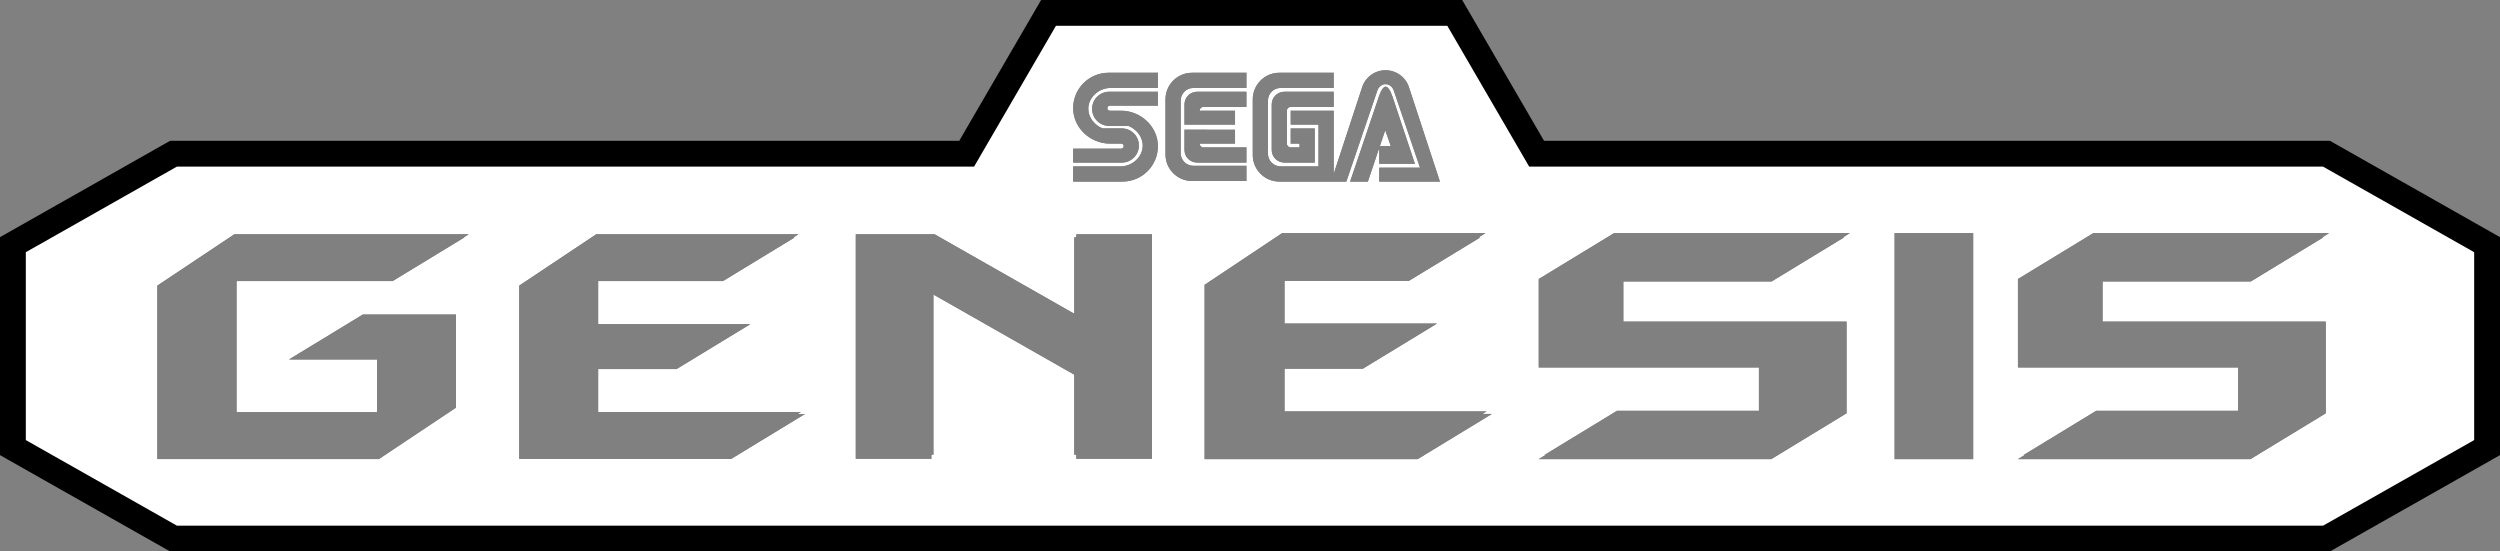 <?xml version="1.0" encoding="UTF-8" standalone="no"?>
<!-- Generator: Adobe Illustrator 16.0.3, SVG Export Plug-In . SVG Version: 6.00 Build 0)  -->

<svg
   version="1.1"
   id="Layer_1"
   x="0px"
   y="0px"
   width="580.928"
   height="128.146"
   viewBox="-1 -1 580.928 128.146"
   enable-background="new -1 -1 568.929 116.145"
   xml:space="preserve"
   sodipodi:docname="system (cópia).svg"
   inkscape:version="1.1.2 (0a00cf5339, 2022-02-04)"
   xmlns:inkscape="http://www.inkscape.org/namespaces/inkscape"
   xmlns:sodipodi="http://sodipodi.sourceforge.net/DTD/sodipodi-0.dtd"
   xmlns="http://www.w3.org/2000/svg"
   xmlns:svg="http://www.w3.org/2000/svg"><rect x="-1" y="-1" width="580.928" height="128.146" fill="#808080" stroke="none"/><defs
   id="defs234">
	
	
	
		<linearGradient
   id="linearGradient1061"
   gradientUnits="userSpaceOnUse"
   x1="308.144"
   y1="1410.964"
   x2="308.144"
   y2="1515.981"
   gradientTransform="translate(-24.425,-1406.4)">
		<stop
   offset="0"
   style="stop-color:#D9DDE9"
   id="stop1055" />
		<stop
   offset="0.39"
   style="stop-color:#777489"
   id="stop1057" />
		<stop
   offset="0.98"
   style="stop-color:#D9DDE9"
   id="stop1059" />
	</linearGradient>
	
	
	
	
	
	
	
	
	

		
			<linearGradient
   id="linearGradient1141"
   gradientUnits="userSpaceOnUse"
   x1="300.5"
   y1="1450.364"
   x2="350.308"
   y2="1500.173"
   gradientTransform="translate(-24.425,-1406.4)">
			<stop
   offset="0"
   style="stop-color:#D9DDE9"
   id="stop1135" />
			<stop
   offset="0.39"
   style="stop-color:#777489"
   id="stop1137" />
			<stop
   offset="0.98"
   style="stop-color:#D9DDE9"
   id="stop1139" />
		</linearGradient>
		
		
			<linearGradient
   id="linearGradient1163"
   gradientUnits="userSpaceOnUse"
   x1="301.62"
   y1="1451.46"
   x2="349.578"
   y2="1499.419"
   gradientTransform="translate(-24.425,-1406.4)">
			<stop
   offset="0"
   style="stop-color:#000000"
   id="stop1145" />
			<stop
   offset="0.11"
   style="stop-color:#181C4E"
   id="stop1147" />
			<stop
   offset="0.22"
   style="stop-color:#181818"
   id="stop1149" />
			<stop
   offset="0.34"
   style="stop-color:#181C4E"
   id="stop1151" />
			<stop
   offset="0.47"
   style="stop-color:#000000"
   id="stop1153" />
			<stop
   offset="0.59"
   style="stop-color:#181C4E"
   id="stop1155" />
			<stop
   offset="0.72"
   style="stop-color:#000000"
   id="stop1157" />
			<stop
   offset="0.84"
   style="stop-color:#181C4E"
   id="stop1159" />
			<stop
   offset="0.98"
   style="stop-color:#000000"
   id="stop1161" />
		</linearGradient>
		
	
		
			<linearGradient
   id="linearGradient1209"
   gradientUnits="userSpaceOnUse"
   x1="64.992"
   y1="1454.767"
   x2="113.868"
   y2="1503.642"
   gradientTransform="translate(-24.425,-1406.4)">
			<stop
   offset="0"
   style="stop-color:#D9DDE9"
   id="stop1203" />
			<stop
   offset="0.39"
   style="stop-color:#777489"
   id="stop1205" />
			<stop
   offset="0.98"
   style="stop-color:#D9DDE9"
   id="stop1207" />
		</linearGradient>
		
		
			<linearGradient
   id="linearGradient1231"
   gradientUnits="userSpaceOnUse"
   x1="65.687"
   y1="1455.464"
   x2="113.198"
   y2="1502.976"
   gradientTransform="translate(-24.425,-1406.4)">
			<stop
   offset="0"
   style="stop-color:#000000"
   id="stop1213" />
			<stop
   offset="0.11"
   style="stop-color:#181C4E"
   id="stop1215" />
			<stop
   offset="0.22"
   style="stop-color:#181818"
   id="stop1217" />
			<stop
   offset="0.34"
   style="stop-color:#181C4E"
   id="stop1219" />
			<stop
   offset="0.47"
   style="stop-color:#000000"
   id="stop1221" />
			<stop
   offset="0.59"
   style="stop-color:#181C4E"
   id="stop1223" />
			<stop
   offset="0.72"
   style="stop-color:#000000"
   id="stop1225" />
			<stop
   offset="0.84"
   style="stop-color:#181C4E"
   id="stop1227" />
			<stop
   offset="0.98"
   style="stop-color:#000000"
   id="stop1229" />
		</linearGradient>
		
	
		
			<linearGradient
   id="linearGradient1175"
   gradientUnits="userSpaceOnUse"
   x1="141.228"
   y1="1450.637"
   x2="190.761"
   y2="1500.169"
   gradientTransform="translate(-24.425,-1406.4)">
			<stop
   offset="0"
   style="stop-color:#D9DDE9"
   id="stop1169" />
			<stop
   offset="0.39"
   style="stop-color:#777489"
   id="stop1171" />
			<stop
   offset="0.98"
   style="stop-color:#D9DDE9"
   id="stop1173" />
		</linearGradient>
		
		
			<linearGradient
   id="linearGradient1197"
   gradientUnits="userSpaceOnUse"
   x1="142.081"
   y1="1451.468"
   x2="190.206"
   y2="1499.594"
   gradientTransform="translate(-24.425,-1406.4)">
			<stop
   offset="0"
   style="stop-color:#000000"
   id="stop1179" />
			<stop
   offset="0.11"
   style="stop-color:#181C4E"
   id="stop1181" />
			<stop
   offset="0.22"
   style="stop-color:#181818"
   id="stop1183" />
			<stop
   offset="0.34"
   style="stop-color:#181C4E"
   id="stop1185" />
			<stop
   offset="0.47"
   style="stop-color:#000000"
   id="stop1187" />
			<stop
   offset="0.59"
   style="stop-color:#181C4E"
   id="stop1189" />
			<stop
   offset="0.72"
   style="stop-color:#000000"
   id="stop1191" />
			<stop
   offset="0.84"
   style="stop-color:#181C4E"
   id="stop1193" />
			<stop
   offset="0.98"
   style="stop-color:#000000"
   id="stop1195" />
		</linearGradient>
		
	
		
			<linearGradient
   id="linearGradient1073"
   gradientUnits="userSpaceOnUse"
   x1="220.795"
   y1="1450.026"
   x2="270.307"
   y2="1499.537"
   gradientTransform="translate(-24.425,-1406.4)">
			<stop
   offset="0"
   style="stop-color:#D9DDE9"
   id="stop1067" />
			<stop
   offset="0.39"
   style="stop-color:#777489"
   id="stop1069" />
			<stop
   offset="0.98"
   style="stop-color:#D9DDE9"
   id="stop1071" />
		</linearGradient>
		
		
			<linearGradient
   id="linearGradient1095"
   gradientUnits="userSpaceOnUse"
   x1="221.69"
   y1="1450.804"
   x2="269.721"
   y2="1498.835"
   gradientTransform="translate(-24.425,-1406.4)">
			<stop
   offset="0"
   style="stop-color:#000000"
   id="stop1077" />
			<stop
   offset="0.11"
   style="stop-color:#181C4E"
   id="stop1079" />
			<stop
   offset="0.22"
   style="stop-color:#181818"
   id="stop1081" />
			<stop
   offset="0.34"
   style="stop-color:#181C4E"
   id="stop1083" />
			<stop
   offset="0.47"
   style="stop-color:#000000"
   id="stop1085" />
			<stop
   offset="0.59"
   style="stop-color:#181C4E"
   id="stop1087" />
			<stop
   offset="0.72"
   style="stop-color:#000000"
   id="stop1089" />
			<stop
   offset="0.84"
   style="stop-color:#181C4E"
   id="stop1091" />
			<stop
   offset="0.98"
   style="stop-color:#000000"
   id="stop1093" />
		</linearGradient>
		
	
		
		
			<linearGradient
   id="linearGradient1245"
   gradientUnits="userSpaceOnUse"
   x1="350.523"
   y1="-651.4"
   x2="422.816"
   y2="-651.4"
   gradientTransform="matrix(1,0,0,-1,0.035,-577.966)">
			<stop
   offset="0"
   style="stop-color:#D9DDE9"
   id="stop1239" />
			<stop
   offset="0.39"
   style="stop-color:#777489"
   id="stop1241" />
			<stop
   offset="0.98"
   style="stop-color:#D9DDE9"
   id="stop1243" />
		</linearGradient>
		
		
			<linearGradient
   id="linearGradient1267"
   gradientUnits="userSpaceOnUse"
   x1="381.426"
   y1="1450.132"
   x2="430.443"
   y2="1499.149"
   gradientTransform="translate(-24.425,-1406.4)">
			<stop
   offset="0"
   style="stop-color:#000000"
   id="stop1249" />
			<stop
   offset="0.11"
   style="stop-color:#181C4E"
   id="stop1251" />
			<stop
   offset="0.22"
   style="stop-color:#181818"
   id="stop1253" />
			<stop
   offset="0.34"
   style="stop-color:#181C4E"
   id="stop1255" />
			<stop
   offset="0.47"
   style="stop-color:#000000"
   id="stop1257" />
			<stop
   offset="0.59"
   style="stop-color:#181C4E"
   id="stop1259" />
			<stop
   offset="0.72"
   style="stop-color:#000000"
   id="stop1261" />
			<stop
   offset="0.84"
   style="stop-color:#181C4E"
   id="stop1263" />
			<stop
   offset="0.98"
   style="stop-color:#000000"
   id="stop1265" />
		</linearGradient>
		
	
		
			<linearGradient
   id="linearGradient1107"
   gradientUnits="userSpaceOnUse"
   x1="449.509"
   y1="1461.434"
   x2="499.751"
   y2="1514.88"
   gradientTransform="translate(-24.425,-1406.4)">
			<stop
   offset="0"
   style="stop-color:#D9DDE9"
   id="stop1101" />
			<stop
   offset="0.39"
   style="stop-color:#777489"
   id="stop1103" />
			<stop
   offset="0.98"
   style="stop-color:#D9DDE9"
   id="stop1105" />
		</linearGradient>
		
		
			<linearGradient
   id="linearGradient1129"
   gradientUnits="userSpaceOnUse"
   x1="450.21"
   y1="1462.18"
   x2="498.416"
   y2="1513.46"
   gradientTransform="translate(-24.425,-1406.4)">
			<stop
   offset="0"
   style="stop-color:#000000"
   id="stop1111" />
			<stop
   offset="0.11"
   style="stop-color:#181C4E"
   id="stop1113" />
			<stop
   offset="0.22"
   style="stop-color:#181818"
   id="stop1115" />
			<stop
   offset="0.34"
   style="stop-color:#181C4E"
   id="stop1117" />
			<stop
   offset="0.47"
   style="stop-color:#000000"
   id="stop1119" />
			<stop
   offset="0.59"
   style="stop-color:#181C4E"
   id="stop1121" />
			<stop
   offset="0.72"
   style="stop-color:#000000"
   id="stop1123" />
			<stop
   offset="0.84"
   style="stop-color:#181C4E"
   id="stop1125" />
			<stop
   offset="0.98"
   style="stop-color:#000000"
   id="stop1127" />
		</linearGradient>
		
	
		
		
			<linearGradient
   id="linearGradient1281"
   gradientUnits="userSpaceOnUse"
   x1="491.636"
   y1="1448.985"
   x2="542.546"
   y2="1499.895"
   gradientTransform="translate(-24.425,-1406.4)">
			<stop
   offset="0"
   style="stop-color:#D9DDE9"
   id="stop1275" />
			<stop
   offset="0.39"
   style="stop-color:#777489"
   id="stop1277" />
			<stop
   offset="0.98"
   style="stop-color:#D9DDE9"
   id="stop1279" />
		</linearGradient>
		
		
			<linearGradient
   id="linearGradient1303"
   gradientUnits="userSpaceOnUse"
   x1="492.782"
   y1="1450.132"
   x2="541.799"
   y2="1499.149"
   gradientTransform="translate(-24.425,-1406.4)">
			<stop
   offset="0"
   style="stop-color:#000000"
   id="stop1285" />
			<stop
   offset="0.11"
   style="stop-color:#181C4E"
   id="stop1287" />
			<stop
   offset="0.22"
   style="stop-color:#181818"
   id="stop1289" />
			<stop
   offset="0.34"
   style="stop-color:#181C4E"
   id="stop1291" />
			<stop
   offset="0.47"
   style="stop-color:#000000"
   id="stop1293" />
			<stop
   offset="0.59"
   style="stop-color:#181C4E"
   id="stop1295" />
			<stop
   offset="0.72"
   style="stop-color:#000000"
   id="stop1297" />
			<stop
   offset="0.84"
   style="stop-color:#181C4E"
   id="stop1299" />
			<stop
   offset="0.98"
   style="stop-color:#000000"
   id="stop1301" />
		</linearGradient>
		
	
	
	
	
		<linearGradient
   id="path14_1_"
   gradientUnits="userSpaceOnUse"
   x1="308.144"
   y1="1410.964"
   x2="308.144"
   y2="1515.981"
   gradientTransform="translate(-18.427,-1400.4)">
		<stop
   offset="0"
   style="stop-color:#D9DDE9"
   id="stop6" />
		<stop
   offset="0.39"
   style="stop-color:#777489"
   id="stop8" />
		<stop
   offset="0.98"
   style="stop-color:#D9DDE9"
   id="stop10" />
	</linearGradient>
	
	
	
	
	
	
	
	
	

		
			<linearGradient
   id="polygon121_2_"
   gradientUnits="userSpaceOnUse"
   x1="64.992"
   y1="1454.767"
   x2="113.868"
   y2="1503.642"
   gradientTransform="translate(-17.427,-1399.4)">
			<stop
   offset="0"
   style="stop-color:#D9DDE9"
   id="stop135" />
			<stop
   offset="0.39"
   style="stop-color:#777489"
   id="stop137" />
			<stop
   offset="0.98"
   style="stop-color:#D9DDE9"
   id="stop139" />
		</linearGradient>
		
		
			<linearGradient
   id="polygon121_3_"
   gradientUnits="userSpaceOnUse"
   x1="65.687"
   y1="1455.464"
   x2="113.198"
   y2="1502.976"
   gradientTransform="translate(-24.425,-1406.4)">
			<stop
   offset="0"
   style="stop-color:#000000"
   id="stop143" />
			<stop
   offset="0.11"
   style="stop-color:#181C4E"
   id="stop145" />
			<stop
   offset="0.22"
   style="stop-color:#181818"
   id="stop147" />
			<stop
   offset="0.34"
   style="stop-color:#181C4E"
   id="stop149" />
			<stop
   offset="0.47"
   style="stop-color:#000000"
   id="stop151" />
			<stop
   offset="0.59"
   style="stop-color:#181C4E"
   id="stop153" />
			<stop
   offset="0.72"
   style="stop-color:#000000"
   id="stop155" />
			<stop
   offset="0.84"
   style="stop-color:#181C4E"
   id="stop157" />
			<stop
   offset="0.98"
   style="stop-color:#000000"
   id="stop159" />
		</linearGradient>
		
	
		
			<linearGradient
   id="polygon100_2_"
   gradientUnits="userSpaceOnUse"
   x1="141.228"
   y1="1450.637"
   x2="190.761"
   y2="1500.169"
   gradientTransform="translate(-24.425,-1406.4)">
			<stop
   offset="0"
   style="stop-color:#D9DDE9"
   id="stop105" />
			<stop
   offset="0.39"
   style="stop-color:#777489"
   id="stop107" />
			<stop
   offset="0.98"
   style="stop-color:#D9DDE9"
   id="stop109" />
		</linearGradient>
		
		
			<linearGradient
   id="polygon100_3_"
   gradientUnits="userSpaceOnUse"
   x1="142.081"
   y1="1451.468"
   x2="190.206"
   y2="1499.594"
   gradientTransform="translate(-24.425,-1406.4)">
			<stop
   offset="0"
   style="stop-color:#000000"
   id="stop113" />
			<stop
   offset="0.11"
   style="stop-color:#181C4E"
   id="stop115" />
			<stop
   offset="0.22"
   style="stop-color:#181818"
   id="stop117" />
			<stop
   offset="0.34"
   style="stop-color:#181C4E"
   id="stop119" />
			<stop
   offset="0.47"
   style="stop-color:#000000"
   id="stop121" />
			<stop
   offset="0.59"
   style="stop-color:#181C4E"
   id="stop123" />
			<stop
   offset="0.72"
   style="stop-color:#000000"
   id="stop125" />
			<stop
   offset="0.84"
   style="stop-color:#181C4E"
   id="stop127" />
			<stop
   offset="0.98"
   style="stop-color:#000000"
   id="stop129" />
		</linearGradient>
		
	
		
			<linearGradient
   id="polygon37_2_"
   gradientUnits="userSpaceOnUse"
   x1="220.795"
   y1="1450.026"
   x2="270.307"
   y2="1499.537"
   gradientTransform="translate(-17.427,-1399.4)">
			<stop
   offset="0"
   style="stop-color:#D9DDE9"
   id="stop15" />
			<stop
   offset="0.39"
   style="stop-color:#777489"
   id="stop17" />
			<stop
   offset="0.98"
   style="stop-color:#D9DDE9"
   id="stop19" />
		</linearGradient>
		
		
			<linearGradient
   id="polygon37_3_"
   gradientUnits="userSpaceOnUse"
   x1="221.69"
   y1="1450.804"
   x2="269.721"
   y2="1498.835"
   gradientTransform="translate(-24.425,-1406.4)">
			<stop
   offset="0"
   style="stop-color:#000000"
   id="stop23" />
			<stop
   offset="0.11"
   style="stop-color:#181C4E"
   id="stop25" />
			<stop
   offset="0.22"
   style="stop-color:#181818"
   id="stop27" />
			<stop
   offset="0.34"
   style="stop-color:#181C4E"
   id="stop29" />
			<stop
   offset="0.47"
   style="stop-color:#000000"
   id="stop31" />
			<stop
   offset="0.59"
   style="stop-color:#181C4E"
   id="stop33" />
			<stop
   offset="0.72"
   style="stop-color:#000000"
   id="stop35" />
			<stop
   offset="0.84"
   style="stop-color:#181C4E"
   id="stop37" />
			<stop
   offset="0.98"
   style="stop-color:#000000"
   id="stop39" />
		</linearGradient>
		
	
		
			<linearGradient
   id="polygon79_2_"
   gradientUnits="userSpaceOnUse"
   x1="300.5"
   y1="1450.364"
   x2="350.308"
   y2="1500.173"
   gradientTransform="translate(-24.425,-1406.4)">
			<stop
   offset="0"
   style="stop-color:#D9DDE9"
   id="stop75" />
			<stop
   offset="0.39"
   style="stop-color:#777489"
   id="stop77" />
			<stop
   offset="0.98"
   style="stop-color:#D9DDE9"
   id="stop79" />
		</linearGradient>
		
		
			<linearGradient
   id="polygon79_3_"
   gradientUnits="userSpaceOnUse"
   x1="301.62"
   y1="1451.46"
   x2="349.578"
   y2="1499.419"
   gradientTransform="translate(-24.425,-1406.4)">
			<stop
   offset="0"
   style="stop-color:#000000"
   id="stop83" />
			<stop
   offset="0.11"
   style="stop-color:#181C4E"
   id="stop85" />
			<stop
   offset="0.22"
   style="stop-color:#181818"
   id="stop87" />
			<stop
   offset="0.34"
   style="stop-color:#181C4E"
   id="stop89" />
			<stop
   offset="0.47"
   style="stop-color:#000000"
   id="stop91" />
			<stop
   offset="0.59"
   style="stop-color:#181C4E"
   id="stop93" />
			<stop
   offset="0.72"
   style="stop-color:#000000"
   id="stop95" />
			<stop
   offset="0.84"
   style="stop-color:#181C4E"
   id="stop97" />
			<stop
   offset="0.98"
   style="stop-color:#000000"
   id="stop99" />
		</linearGradient>
		
	
		
		
			<linearGradient
   id="polygon142_2_"
   gradientUnits="userSpaceOnUse"
   x1="350.523"
   y1="-651.4"
   x2="422.816"
   y2="-651.4"
   gradientTransform="matrix(1,0,0,-1,0.035,-577.966)">
			<stop
   offset="0"
   style="stop-color:#D9DDE9"
   id="stop167" />
			<stop
   offset="0.39"
   style="stop-color:#777489"
   id="stop169" />
			<stop
   offset="0.98"
   style="stop-color:#D9DDE9"
   id="stop171" />
		</linearGradient>
		
		
			<linearGradient
   id="polygon142_3_"
   gradientUnits="userSpaceOnUse"
   x1="381.426"
   y1="1450.132"
   x2="430.443"
   y2="1499.149"
   gradientTransform="translate(-24.425,-1406.4)">
			<stop
   offset="0"
   style="stop-color:#000000"
   id="stop175" />
			<stop
   offset="0.11"
   style="stop-color:#181C4E"
   id="stop177" />
			<stop
   offset="0.22"
   style="stop-color:#181818"
   id="stop179" />
			<stop
   offset="0.34"
   style="stop-color:#181C4E"
   id="stop181" />
			<stop
   offset="0.47"
   style="stop-color:#000000"
   id="stop183" />
			<stop
   offset="0.59"
   style="stop-color:#181C4E"
   id="stop185" />
			<stop
   offset="0.72"
   style="stop-color:#000000"
   id="stop187" />
			<stop
   offset="0.84"
   style="stop-color:#181C4E"
   id="stop189" />
			<stop
   offset="0.98"
   style="stop-color:#000000"
   id="stop191" />
		</linearGradient>
		
	
		
			<linearGradient
   id="rect58_2_"
   gradientUnits="userSpaceOnUse"
   x1="449.509"
   y1="1461.434"
   x2="499.751"
   y2="1514.88"
   gradientTransform="translate(-18.427,-1400.4)">
			<stop
   offset="0"
   style="stop-color:#D9DDE9"
   id="stop45" />
			<stop
   offset="0.39"
   style="stop-color:#777489"
   id="stop47" />
			<stop
   offset="0.98"
   style="stop-color:#D9DDE9"
   id="stop49" />
		</linearGradient>
		
		
			<linearGradient
   id="rect58_3_"
   gradientUnits="userSpaceOnUse"
   x1="450.21"
   y1="1462.18"
   x2="498.416"
   y2="1513.46"
   gradientTransform="translate(-18.427,-1400.4)">
			<stop
   offset="0"
   style="stop-color:#000000"
   id="stop53" />
			<stop
   offset="0.11"
   style="stop-color:#181C4E"
   id="stop55" />
			<stop
   offset="0.22"
   style="stop-color:#181818"
   id="stop57" />
			<stop
   offset="0.34"
   style="stop-color:#181C4E"
   id="stop59" />
			<stop
   offset="0.47"
   style="stop-color:#000000"
   id="stop61" />
			<stop
   offset="0.59"
   style="stop-color:#181C4E"
   id="stop63" />
			<stop
   offset="0.72"
   style="stop-color:#000000"
   id="stop65" />
			<stop
   offset="0.84"
   style="stop-color:#181C4E"
   id="stop67" />
			<stop
   offset="0.98"
   style="stop-color:#000000"
   id="stop69" />
		</linearGradient>
		
	
		
		
			<linearGradient
   id="polygon163_2_"
   gradientUnits="userSpaceOnUse"
   x1="491.636"
   y1="1448.985"
   x2="542.546"
   y2="1499.895"
   gradientTransform="translate(-24.425,-1406.4)">
			<stop
   offset="0"
   style="stop-color:#D9DDE9"
   id="stop199" />
			<stop
   offset="0.39"
   style="stop-color:#777489"
   id="stop201" />
			<stop
   offset="0.98"
   style="stop-color:#D9DDE9"
   id="stop203" />
		</linearGradient>
		
		
			<linearGradient
   id="polygon163_3_"
   gradientUnits="userSpaceOnUse"
   x1="492.782"
   y1="1450.132"
   x2="541.799"
   y2="1499.149"
   gradientTransform="translate(-24.425,-1406.4)">
			<stop
   offset="0"
   style="stop-color:#000000"
   id="stop207" />
			<stop
   offset="0.11"
   style="stop-color:#181C4E"
   id="stop209" />
			<stop
   offset="0.22"
   style="stop-color:#181818"
   id="stop211" />
			<stop
   offset="0.34"
   style="stop-color:#181C4E"
   id="stop213" />
			<stop
   offset="0.47"
   style="stop-color:#000000"
   id="stop215" />
			<stop
   offset="0.59"
   style="stop-color:#181C4E"
   id="stop217" />
			<stop
   offset="0.72"
   style="stop-color:#000000"
   id="stop219" />
			<stop
   offset="0.84"
   style="stop-color:#181C4E"
   id="stop221" />
			<stop
   offset="0.98"
   style="stop-color:#000000"
   id="stop223" />
		</linearGradient>
		
	</defs><sodipodi:namedview
   id="namedview232"
   pagecolor="#999999"
   bordercolor="#666666"
   borderopacity="1.0"
   inkscape:pageshadow="2"
   inkscape:pageopacity="0"
   inkscape:pagecheckerboard="true"
   showgrid="false"
   fit-margin-top="0"
   fit-margin-left="0"
   fit-margin-right="0"
   fit-margin-bottom="0"
   inkscape:zoom="0.92034781"
   inkscape:cx="148.31349"
   inkscape:cy="-39.65892"
   inkscape:window-width="1920"
   inkscape:window-height="996"
   inkscape:window-x="0"
   inkscape:window-y="0"
   inkscape:window-maximized="1"
   inkscape:current-layer="Layer_1" />
<path
   id="polygon1051"
   style="fill:#000000"
   d="M 241.922 0 L 241.344 0.994 C 235.194 11.57 229.044 22.145 222.895 32.721 L 39.523 32.721 C 26.349 40.183 13.174 47.645 0 55.107 L 0 105.758 C 13.178 113.221 26.357 120.684 39.535 128.146 L 541.406 128.146 C 554.58 120.683 567.754 113.218 580.928 105.754 L 580.928 55.109 C 567.758 47.647 554.59 40.183 541.42 32.721 L 358.793 32.721 C 352.452 21.814 346.112 10.907 339.771 0 L 241.922 0 z M 321.955 16.322 C 324.572 16.322 326.783 18.073 327.467 20.469 L 334.598 42.193 L 320.492 42.193 L 320.492 38.963 L 329.973 38.963 L 323.932 21.217 C 323.671 20.258 322.888 19.557 321.957 19.557 C 321.037 19.557 320.254 20.258 319.994 21.217 L 312.848 42.195 L 309.914 42.195 L 309.326 42.195 L 297.275 42.195 C 293.867 42.195 291.104 39.432 291.104 36.023 L 291.104 23.088 C 291.104 19.679 293.867 16.908 297.275 16.908 L 309.914 16.908 L 309.914 20.438 L 297.57 20.438 C 295.943 20.438 294.633 21.754 294.635 23.373 L 294.635 35.725 C 294.635 37.348 295.943 38.662 297.57 38.662 L 306.383 38.662 L 306.383 28.961 L 299.922 28.961 L 299.922 25.727 L 309.914 25.727 L 309.914 40.404 L 316.459 20.469 C 317.145 18.071 319.348 16.321 321.955 16.322 z M 257.594 16.906 L 269.062 16.906 L 269.062 20.436 L 258.035 20.436 C 255.357 20.436 252.891 22.604 252.891 25.283 C 252.891 27.368 254.422 29.156 256.225 29.842 L 260.684 29.842 C 262.876 29.842 264.648 31.625 264.648 33.814 C 264.648 35.953 262.951 37.703 260.828 37.779 L 260.684 37.779 L 249.369 37.779 L 249.369 34.547 L 256.781 34.547 L 260.537 34.547 C 260.855 34.547 261.125 34.287 261.125 33.961 C 261.125 33.634 260.857 33.373 260.537 33.373 L 257.912 33.373 L 257.891 33.336 L 257.891 33.373 C 253.349 33.373 249.369 29.691 249.369 25.141 C 249.369 20.598 253.053 16.906 257.594 16.906 z M 276.992 16.908 L 289.635 16.908 L 289.635 20.438 L 277.291 20.438 C 275.67 20.438 274.352 21.756 274.352 23.377 L 274.352 35.59 C 274.352 37.214 275.67 38.527 277.291 38.527 L 289.635 38.527 L 289.635 42.059 L 276.992 42.059 C 273.584 42.059 270.822 39.289 270.822 35.881 L 270.822 23.088 C 270.822 19.679 273.584 16.908 276.992 16.908 z M 321.988 20.141 C 322.865 20.141 323.611 22.501 323.861 23.322 L 328.787 38.07 L 320.492 38.07 L 320.492 34.373 L 317.85 42.195 L 313.732 42.195 L 320.119 23.322 C 320.361 22.5 321.107 20.141 321.988 20.141 z M 257.596 21.32 L 257.748 21.32 L 269.064 21.32 L 269.064 24.555 L 261.645 24.555 L 257.895 24.559 C 257.567 24.559 257.309 24.826 257.309 25.145 C 257.309 25.472 257.567 25.73 257.895 25.73 L 260.514 25.73 L 260.543 25.775 L 260.543 25.73 C 265.087 25.73 269.064 29.422 269.064 33.965 C 269.064 38.514 265.375 42.195 260.83 42.195 L 249.371 42.195 L 249.371 38.666 L 260.391 38.666 C 263.072 38.666 265.535 36.496 265.535 33.816 C 265.535 31.731 264.014 29.952 262.211 29.26 L 257.752 29.26 C 255.558 29.26 253.777 27.483 253.777 25.285 C 253.777 23.146 255.473 21.396 257.596 21.32 z M 278.172 21.32 L 289.633 21.32 L 289.633 24.844 L 279.641 24.844 C 279.153 24.844 278.758 25.241 278.758 25.727 L 286.984 25.727 L 286.984 28.961 L 275.236 28.961 L 275.236 24.258 C 275.236 22.636 276.551 21.32 278.172 21.32 z M 298.451 21.32 L 309.912 21.32 L 309.912 24.844 L 299.922 24.844 C 299.435 24.844 299.037 25.241 299.037 25.727 L 299.037 33.375 C 299.037 33.861 299.436 34.258 299.922 34.258 L 301.977 34.258 L 301.977 33.375 L 299.922 33.375 L 299.922 29.844 L 305.508 29.844 L 305.508 37.781 L 298.451 37.781 C 296.824 37.781 295.508 36.466 295.508 34.844 L 295.508 24.258 C 295.508 22.636 296.824 21.32 298.451 21.32 z M 275.236 30.137 L 286.984 30.141 L 286.984 33.373 L 278.758 33.373 C 278.758 33.858 279.153 34.256 279.641 34.256 L 289.633 34.256 L 289.633 37.777 L 278.172 37.777 C 276.551 37.777 275.236 36.464 275.236 34.84 L 275.236 30.137 z M 321.885 30.256 L 320.637 33.961 L 323.186 33.961 L 321.885 30.256 z M 297.916 54.18 L 345.172 54.18 L 343.566 55.156 L 343.988 55.156 L 327.377 65.266 L 298.486 65.266 L 298.486 75.182 L 333.92 75.182 L 316.668 85.684 L 298.486 85.684 L 298.486 95.6 L 345.432 95.6 L 344.469 96.186 L 346.672 96.186 L 329.42 106.688 L 279.912 106.688 L 279.912 66.182 L 297.916 54.18 z M 375.059 54.18 L 429.85 54.18 L 428.246 55.156 L 428.506 55.156 L 411.654 65.412 L 377.217 65.412 L 377.217 74.725 L 429.088 74.725 L 429.088 96.033 L 411.586 106.688 L 357.557 106.688 L 359.154 105.715 L 358.9 105.715 L 375.752 95.453 L 408.723 95.453 L 408.723 85.383 L 357.557 85.383 L 357.557 64.836 L 375.059 54.18 z M 440.25 54.18 L 458.512 54.18 L 458.512 106.688 L 440.25 106.688 L 440.25 54.18 z M 486.416 54.18 L 541.205 54.18 L 539.602 55.156 L 539.863 55.156 L 523.01 65.412 L 488.574 65.412 L 488.574 74.725 L 540.445 74.725 L 540.445 96.033 L 522.943 106.688 L 468.912 106.688 L 470.51 105.715 L 470.256 105.715 L 487.109 95.453 L 520.08 95.453 L 520.08 85.383 L 468.912 85.383 L 468.912 64.836 L 486.416 54.18 z M 54.469 54.434 L 108.939 54.434 L 107.752 55.156 L 107.92 55.156 L 91.236 65.311 L 54.969 65.311 L 54.969 95.775 L 87.609 95.775 L 87.609 83.533 L 67.152 83.533 L 67.301 83.443 L 69.732 81.963 L 83.982 73.289 L 83.986 73.289 L 84.314 73.09 L 105.955 73.09 L 105.955 94.727 L 88.047 106.668 L 36.561 106.668 L 36.561 66.371 L 54.469 54.434 z M 138.561 54.434 L 185.553 54.434 L 184.336 55.174 L 184.652 55.174 L 167.982 65.318 L 138.994 65.318 L 138.994 75.316 L 174.363 75.316 L 157.209 85.762 L 138.994 85.762 L 138.994 95.76 L 186.102 95.76 L 185.373 96.203 L 187.045 96.203 L 169.889 106.646 L 120.658 106.646 L 120.658 66.367 L 138.561 54.434 z M 198.857 54.434 L 217.158 54.434 L 249.625 72.904 L 249.625 55.156 L 250.1 55.156 L 250.1 54.434 L 267.668 54.434 L 267.668 106.605 L 250.1 106.605 L 250.1 105.648 L 249.625 105.648 L 249.625 87.062 L 220.502 70.49 L 216.9 68.449 L 216.9 105.648 L 216.428 105.648 L 216.428 106.605 L 198.857 106.605 L 198.857 54.434 z "
   transform="translate(-1,-1)" /><path
   id="polygon2"
   style="fill:#ffffff"
   d="M 245.371 6 L 226.346 38.721 L 41.104 38.721 L 5.998 58.605 L 5.998 102.26 L 40.879 122.018 L 41.105 122.145 L 539.822 122.145 L 574.674 102.404 L 574.928 102.26 L 574.928 58.607 L 540.055 38.854 L 539.824 38.721 L 355.342 38.721 L 336.318 6 L 245.371 6 z M 321.955 16.322 C 324.572 16.322 326.783 18.073 327.467 20.469 L 334.598 42.193 L 320.492 42.193 L 320.492 38.963 L 329.973 38.963 L 323.932 21.217 C 323.671 20.258 322.888 19.557 321.957 19.557 C 321.037 19.557 320.254 20.258 319.994 21.217 L 312.848 42.195 L 309.914 42.195 L 309.326 42.195 L 297.275 42.195 C 293.867 42.195 291.104 39.432 291.104 36.023 L 291.104 23.088 C 291.104 19.679 293.867 16.908 297.275 16.908 L 309.914 16.908 L 309.914 20.438 L 297.57 20.438 C 295.943 20.438 294.633 21.754 294.635 23.373 L 294.635 35.725 C 294.635 37.348 295.943 38.662 297.57 38.662 L 306.383 38.662 L 306.383 28.961 L 299.922 28.961 L 299.922 25.727 L 309.914 25.727 L 309.914 40.404 L 316.459 20.469 C 317.145 18.071 319.348 16.321 321.955 16.322 z M 257.594 16.906 L 269.062 16.906 L 269.062 20.436 L 258.035 20.436 C 255.357 20.436 252.891 22.604 252.891 25.283 C 252.891 27.368 254.422 29.156 256.225 29.842 L 260.684 29.842 C 262.876 29.842 264.648 31.625 264.648 33.814 C 264.648 35.953 262.951 37.703 260.828 37.779 L 260.684 37.779 L 249.369 37.779 L 249.369 34.547 L 256.781 34.547 L 260.537 34.547 C 260.855 34.547 261.125 34.287 261.125 33.961 C 261.125 33.634 260.857 33.373 260.537 33.373 L 257.912 33.373 L 257.891 33.336 L 257.891 33.373 C 253.349 33.373 249.369 29.691 249.369 25.141 C 249.369 20.598 253.053 16.906 257.594 16.906 z M 276.992 16.908 L 289.635 16.908 L 289.635 20.438 L 277.291 20.438 C 275.67 20.438 274.352 21.756 274.352 23.377 L 274.352 35.59 C 274.352 37.214 275.67 38.527 277.291 38.527 L 289.635 38.527 L 289.635 42.059 L 276.992 42.059 C 273.584 42.059 270.822 39.289 270.822 35.881 L 270.822 23.088 C 270.822 19.679 273.584 16.908 276.992 16.908 z M 321.988 20.141 C 322.865 20.141 323.611 22.501 323.861 23.322 L 328.787 38.07 L 320.492 38.07 L 320.492 34.373 L 317.85 42.195 L 313.732 42.195 L 320.119 23.322 C 320.361 22.5 321.107 20.141 321.988 20.141 z M 257.596 21.32 L 257.748 21.32 L 269.064 21.32 L 269.064 24.555 L 261.645 24.555 L 257.895 24.559 C 257.567 24.559 257.309 24.826 257.309 25.145 C 257.309 25.472 257.567 25.73 257.895 25.73 L 260.514 25.73 L 260.543 25.775 L 260.543 25.73 C 265.087 25.73 269.064 29.422 269.064 33.965 C 269.064 38.514 265.375 42.195 260.83 42.195 L 249.371 42.195 L 249.371 38.666 L 260.391 38.666 C 263.072 38.666 265.535 36.496 265.535 33.816 C 265.535 31.731 264.014 29.952 262.211 29.26 L 257.752 29.26 C 255.558 29.26 253.777 27.483 253.777 25.285 C 253.777 23.146 255.473 21.396 257.596 21.32 z M 278.172 21.32 L 289.633 21.32 L 289.633 24.844 L 279.641 24.844 C 279.153 24.844 278.758 25.241 278.758 25.727 L 286.984 25.727 L 286.984 28.961 L 275.236 28.961 L 275.236 24.258 C 275.236 22.636 276.551 21.32 278.172 21.32 z M 298.451 21.32 L 309.912 21.32 L 309.912 24.844 L 299.922 24.844 C 299.435 24.844 299.037 25.241 299.037 25.727 L 299.037 33.375 C 299.037 33.861 299.436 34.258 299.922 34.258 L 301.977 34.258 L 301.977 33.375 L 299.922 33.375 L 299.922 29.844 L 305.508 29.844 L 305.508 37.781 L 298.451 37.781 C 296.824 37.781 295.508 36.466 295.508 34.844 L 295.508 24.258 C 295.508 22.636 296.824 21.32 298.451 21.32 z M 275.236 30.137 L 286.984 30.141 L 286.984 33.373 L 278.758 33.373 C 278.758 33.858 279.153 34.256 279.641 34.256 L 289.633 34.256 L 289.633 37.777 L 278.172 37.777 C 276.551 37.777 275.236 36.464 275.236 34.84 L 275.236 30.137 z M 321.885 30.256 L 320.637 33.961 L 323.186 33.961 L 321.885 30.256 z M 297.916 54.18 L 345.172 54.18 L 343.566 55.156 L 343.988 55.156 L 327.377 65.266 L 298.486 65.266 L 298.486 75.182 L 333.92 75.182 L 316.668 85.684 L 298.486 85.684 L 298.486 95.6 L 345.432 95.6 L 344.469 96.186 L 346.672 96.186 L 329.42 106.688 L 279.912 106.688 L 279.912 66.182 L 297.916 54.18 z M 375.059 54.18 L 429.85 54.18 L 428.246 55.156 L 428.506 55.156 L 411.654 65.412 L 377.217 65.412 L 377.217 74.725 L 429.088 74.725 L 429.088 96.033 L 411.586 106.688 L 357.557 106.688 L 359.154 105.715 L 358.9 105.715 L 375.752 95.453 L 408.723 95.453 L 408.723 85.383 L 357.557 85.383 L 357.557 64.836 L 375.059 54.18 z M 440.25 54.18 L 458.512 54.18 L 458.512 106.688 L 440.25 106.688 L 440.25 54.18 z M 486.416 54.18 L 541.205 54.18 L 539.602 55.156 L 539.863 55.156 L 523.01 65.412 L 488.574 65.412 L 488.574 74.725 L 540.445 74.725 L 540.445 96.033 L 522.943 106.688 L 468.912 106.688 L 470.51 105.715 L 470.256 105.715 L 487.109 95.453 L 520.08 95.453 L 520.08 85.383 L 468.912 85.383 L 468.912 64.836 L 486.416 54.18 z M 54.469 54.434 L 108.939 54.434 L 107.752 55.156 L 107.92 55.156 L 91.236 65.311 L 54.969 65.311 L 54.969 95.775 L 87.609 95.775 L 87.609 83.533 L 67.152 83.533 L 67.301 83.443 L 69.732 81.963 L 83.982 73.289 L 83.986 73.289 L 84.314 73.09 L 105.955 73.09 L 105.955 94.727 L 88.047 106.668 L 36.561 106.668 L 36.561 66.371 L 54.469 54.434 z M 138.561 54.434 L 185.553 54.434 L 184.336 55.174 L 184.652 55.174 L 167.982 65.318 L 138.994 65.318 L 138.994 75.316 L 174.363 75.316 L 157.209 85.762 L 138.994 85.762 L 138.994 95.76 L 186.102 95.76 L 185.373 96.203 L 187.045 96.203 L 169.889 106.646 L 120.658 106.646 L 120.658 66.367 L 138.561 54.434 z M 198.857 54.434 L 217.158 54.434 L 249.625 72.904 L 249.625 55.156 L 250.1 55.156 L 250.1 54.434 L 267.668 54.434 L 267.668 106.605 L 250.1 106.605 L 250.1 105.648 L 249.625 105.648 L 249.625 87.062 L 220.502 70.49 L 216.9 68.449 L 216.9 105.648 L 216.428 105.648 L 216.428 106.605 L 198.857 106.605 L 198.857 54.434 z "
   transform="translate(-1,-1)" />
</svg>
